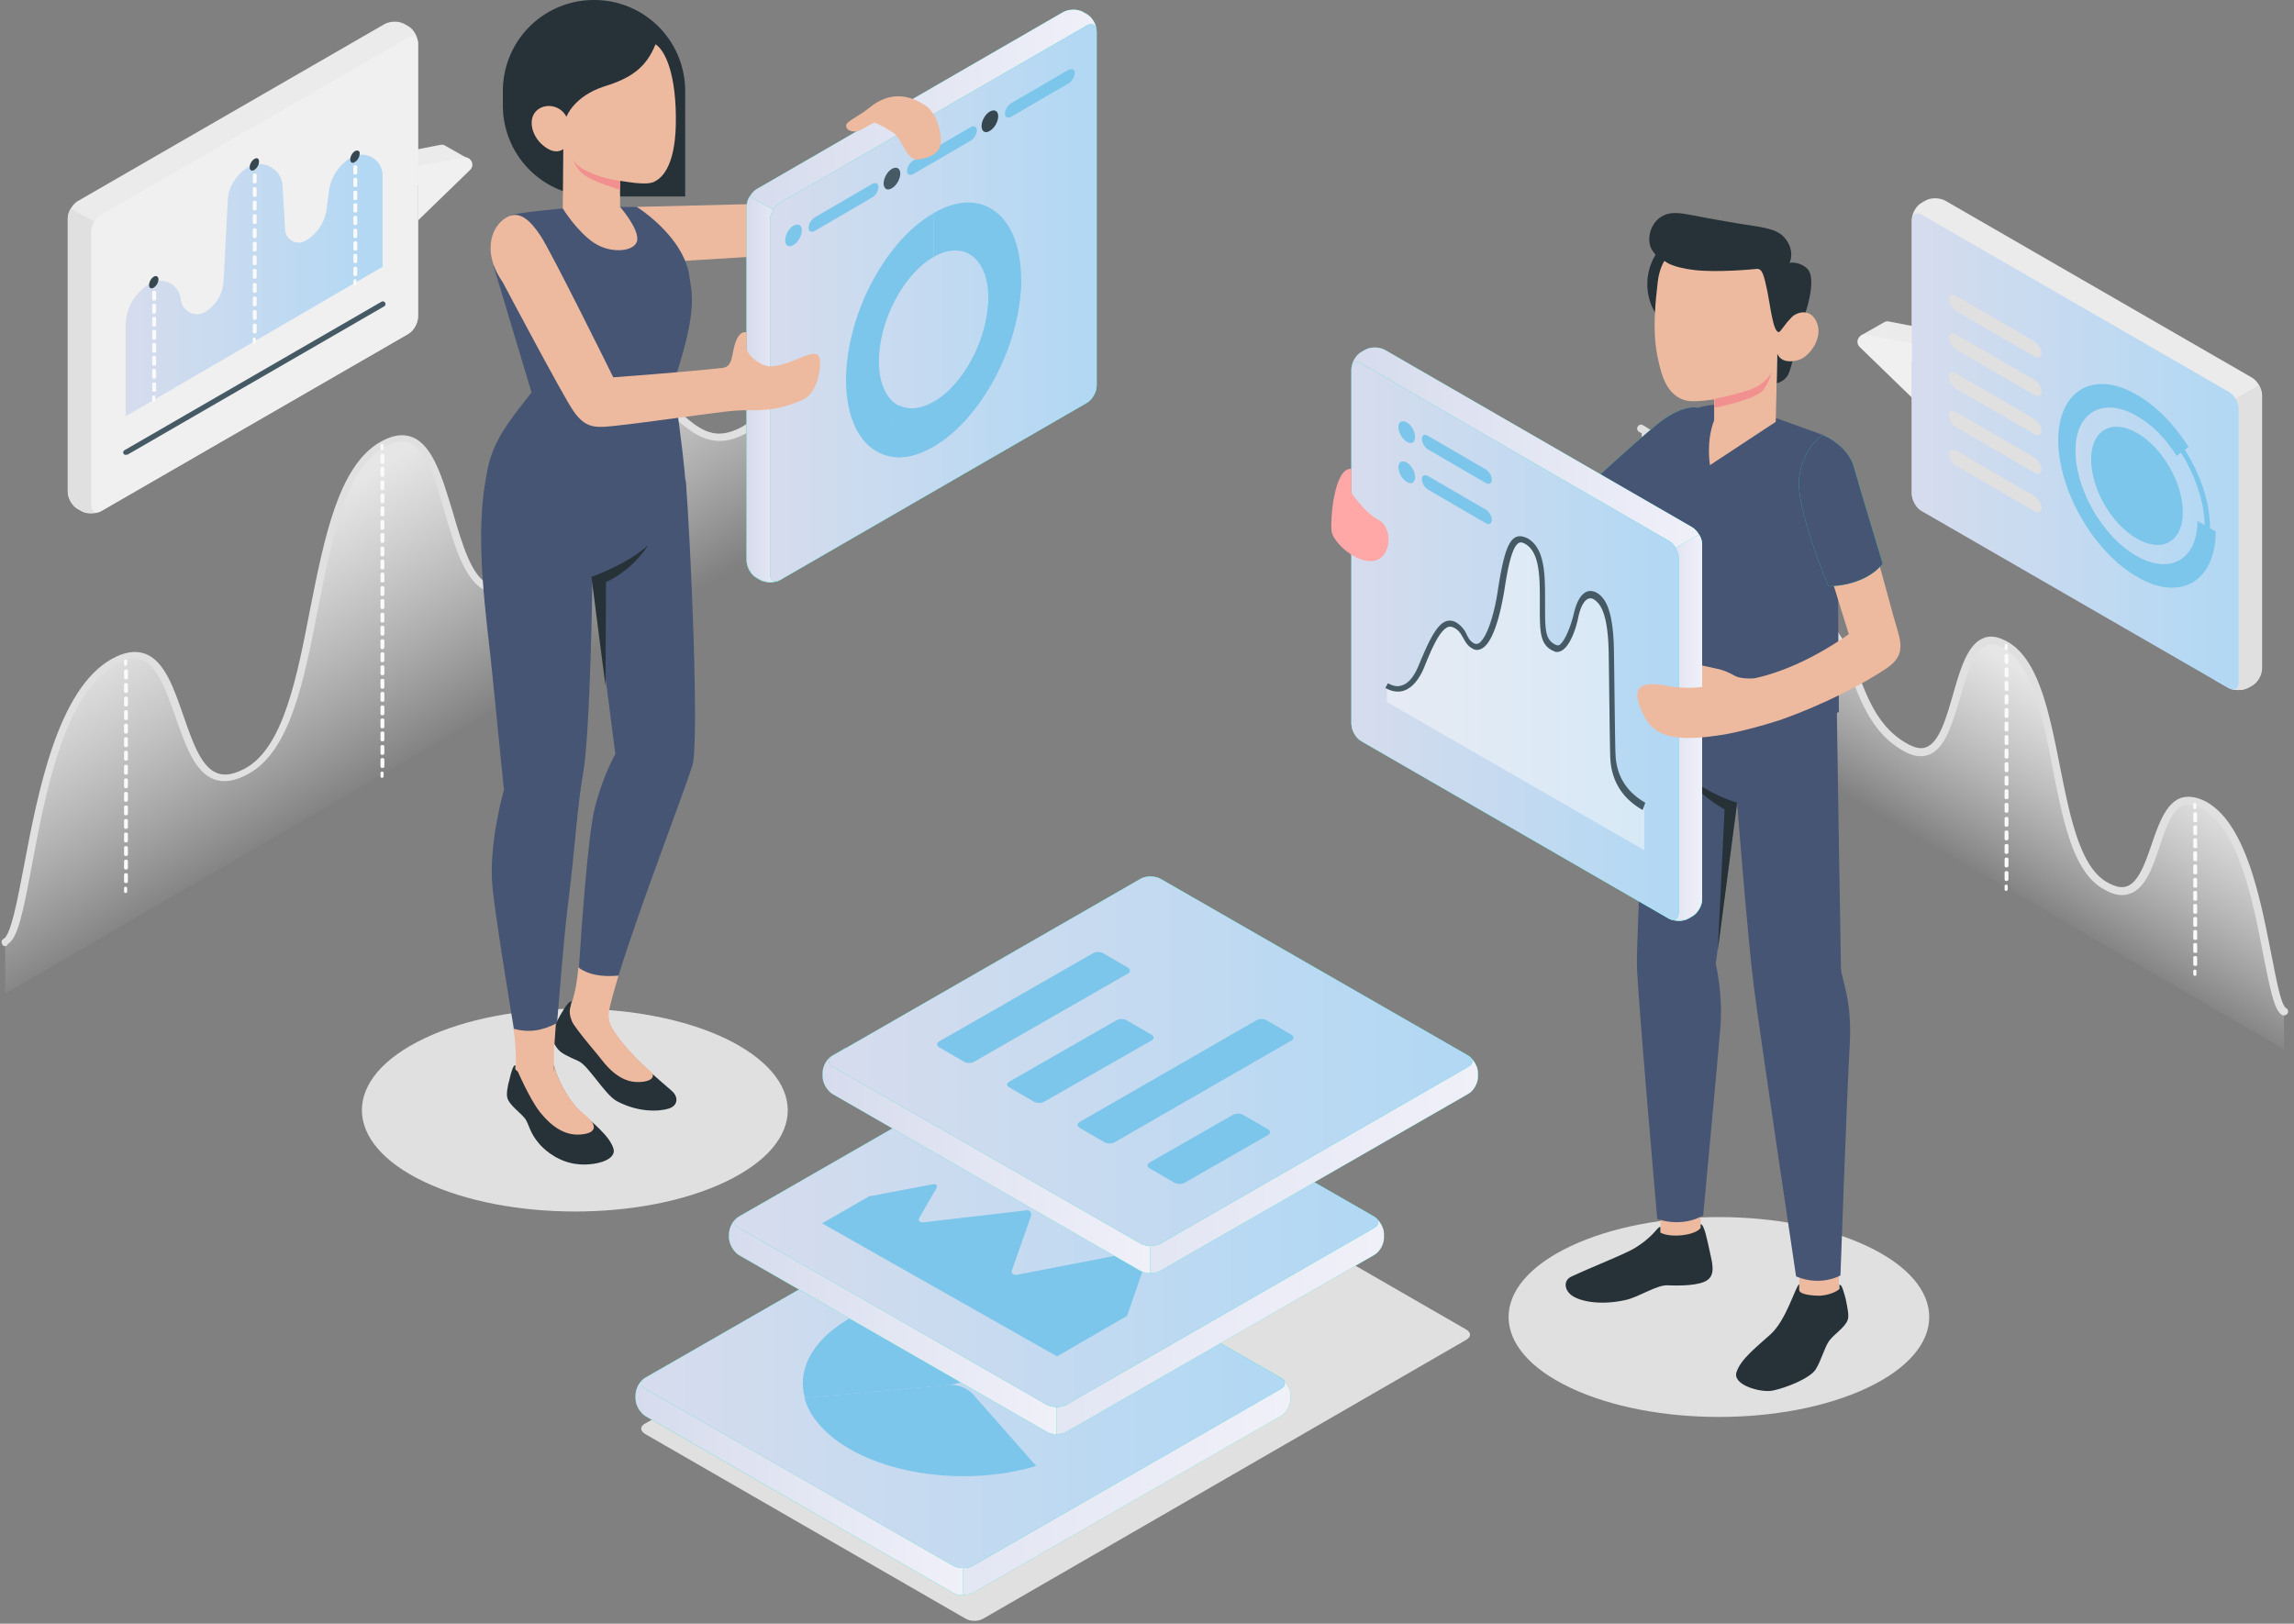 <svg width="356" height="252" fill="none" xmlns="http://www.w3.org/2000/svg"><rect width="100%" height="100%" fill="#808080" stroke="none"/><path d="M100.114 222.555l49.689 28.638c.807.484 2.019.484 2.827 0l74.897-43.24c.808-.484.808-1.129 0-1.614l-49.689-28.638c-.808-.484-2.02-.484-2.828 0l-74.896 43.24c-.808.404-.808 1.13 0 1.614zm-34.258-39.126c12.928 6.131 33.854 6.131 46.7 0 12.927-6.132 12.927-16.054 0-22.266-12.927-6.131-33.853-6.131-46.7 0-12.927 6.131-12.927 16.134 0 22.266zm177.83 31.946c12.766 6.05 33.369 6.05 46.134 0 12.766-6.051 12.766-15.893 0-21.943-12.765-6.051-33.368-6.051-46.134 0-12.765 6.05-12.765 15.892 0 21.943z" fill="#E0E0E0"/><path d="M.809 146.192c3.72-2.264 4.206-36.384 16.662-43.338 12.457-6.953 8.089 24.256 20.869 16.899 12.133-7.034 8.412-43.5 20.868-50.615 12.457-7.115 8.17 28.46 20.869 21.67 11-5.903 10.11-20.133 17.31-26.36 7.198-6.306 8.897 7.52 17.956 2.507s1.375-32.26 20.707-43.418v52.07L.809 154.196v-8.004z" fill="url(#paint0_linear)"/><path d="M.808 146.839c-.242 0-.404-.081-.485-.324-.162-.323-.08-.646.243-.808 1.132-.647 2.103-5.822 3.154-11.32 2.184-11.562 5.258-27.409 13.59-32.099 2.021-1.132 3.72-1.374 5.257-.808 2.992 1.132 4.448 5.417 5.904 9.621 1.375 3.962 2.75 8.005 5.258 8.894 1.213.485 2.67.162 4.449-.808 5.824-3.315 7.927-14.15 9.949-24.66 2.184-10.916 4.367-22.235 10.92-25.955 1.86-1.05 3.477-1.293 4.933-.727 3.236 1.293 4.692 6.387 6.31 11.724 1.455 4.931 2.91 10.025 5.66 11.156 1.133.485 2.427.324 3.964-.566 6.147-3.315 8.412-9.217 10.677-15.038 1.698-4.367 3.316-8.49 6.47-11.32 3.964-3.477 6.552-1.294 9.06.728 2.507 2.102 4.853 4.042 9.059 1.698 3.478-1.86 4.368-7.6 5.42-14.15 1.617-10.026 3.559-22.477 15.287-29.269.324-.162.647-.08.809.243.162.323.081.647-.243.808-11.162 6.469-13.103 18.597-14.721 28.38-1.132 6.872-2.022 12.856-5.986 15.039-4.934 2.668-7.926.161-10.434-1.86-2.507-2.021-4.287-3.557-7.441-.728-2.993 2.588-4.53 6.55-6.148 10.835-2.346 5.983-4.691 12.128-11.243 15.605-1.86.97-3.559 1.212-5.015.566-3.316-1.375-4.853-6.792-6.39-11.967-1.375-4.851-2.83-9.864-5.581-10.996-1.051-.404-2.346-.242-3.883.647-6.066 3.477-8.169 14.473-10.272 25.145-2.184 11.239-4.287 21.831-10.596 25.469-2.103 1.213-3.883 1.537-5.5.971-3.074-1.132-4.53-5.498-5.986-9.622-1.375-3.881-2.75-7.924-5.177-8.894-1.132-.485-2.588-.242-4.206.728-7.846 4.366-10.838 19.89-12.941 31.209-1.375 7.358-2.184 11.239-3.721 12.128-.162.324-.243.324-.405.324z" fill="#E0E0E0"/><path d="M59.29 69.866c-.162 0-.242-.08-.242-.242v-.486c0-.161.08-.242.242-.242.162 0 .243.08.243.242v.486c0 .161-.081.242-.243.242z" fill="#FAFAFA"/><path fill-rule="evenodd" clip-rule="evenodd" d="M59.047 71.726c0 .161.1.242.3.242.2 0 .3-.162.3-.242v-1.051c0-.162-.1-.243-.3-.243-.2 0-.3.08-.3.243v1.05zm.3 2.264c-.2 0-.3-.081-.3-.243v-1.051c0-.162.1-.243.3-.243.2 0 .3.081.3.243v1.051c0 .162-.1.243-.3.243zm-.3 1.86c0 .16.1.242.3.242.2 0 .3-.162.3-.243V74.8c0-.163-.1-.244-.3-.244-.2 0-.3.081-.3.243v1.051zm.3 2.263c-.2 0-.3-.08-.3-.242V76.82c0-.162.1-.243.3-.243.2 0 .3.08.3.243v1.05c0 .162-.1.243-.3.243zm-.3 1.779c0 .162.1.243.3.243.2 0 .3-.081.3-.243V78.84c0-.162-.1-.243-.3-.243-.2 0-.3.081-.3.243v1.05zm.3 2.345c-.2 0-.3-.081-.3-.243v-1.051c0-.162.1-.243.3-.243.2 0 .3.081.3.243v1.051c0 .08-.1.243-.3.243zm-.3 1.778c0 .162.1.243.3.243.2 0 .3-.08.3-.243v-1.05c0-.162-.1-.243-.3-.243-.2 0-.3.08-.3.242v1.051zm.3 2.345c-.2 0-.3-.08-.3-.242v-1.051c0-.162.1-.243.3-.243.2 0 .3.08.3.243v1.05c0 .081-.1.243-.3.243zm-.3 1.779c0 .162.1.243.3.243.2 0 .3-.081.3-.243v-1.051c0-.162-.1-.243-.3-.243-.2 0-.3.081-.3.243v1.051zm.3 2.264c-.2 0-.3-.081-.3-.243v-1.05c0-.162.1-.243.3-.243.2 0 .3.08.3.242v1.051c0 .162-.1.243-.3.243zm-.3 1.86c0 .161.1.242.3.242.2 0 .3-.162.3-.242V91.21c0-.161-.1-.242-.3-.242-.2 0-.3.08-.3.242v1.052zm.3 2.263c-.2 0-.3-.08-.3-.242v-1.051c0-.162.1-.243.3-.243.2 0 .3.081.3.243v1.05c0 .163-.1.243-.3.243zm-.3 1.86c0 .162.1.243.3.243.2 0 .3-.162.3-.243v-1.051c0-.162-.1-.243-.3-.243-.2 0-.3.081-.3.243v1.051zm.3 2.264c-.2 0-.3-.08-.3-.243v-1.05c0-.162.1-.243.3-.243.2 0 .3.08.3.242v1.051c0 .162-.1.243-.3.243zm-.3 1.86c0 .161.1.242.3.242.2 0 .3-.162.3-.242v-1.052c0-.161-.1-.242-.3-.242-.2 0-.3.08-.3.243v1.051zm.3 2.264c-.2 0-.3-.081-.3-.243v-1.051c0-.162.1-.243.3-.243.2 0 .3.081.3.243v1.051c0 .081-.1.243-.3.243zm-.3 1.778c0 .162.1.243.3.243.2 0 .3-.081.3-.243v-1.051c0-.162-.1-.242-.3-.242-.2 0-.3.08-.3.242v1.051zm.3 2.345c-.2 0-.3-.081-.3-.243v-1.051c0-.161.1-.242.3-.242.2 0 .3.081.3.242v1.051c0 .081-.1.243-.3.243zm-.3 1.779c0 .162.1.242.3.242.2 0 .3-.08.3-.242v-1.051c0-.162-.1-.243-.3-.243-.2 0-.3.081-.3.243v1.051zm.3 2.345c-.2 0-.3-.081-.3-.243v-1.051c0-.162.1-.243.3-.243.2 0 .3.081.3.243v1.051c0 .081-.1.243-.3.243zm-.3 1.778c0 .162.1.243.3.243.2 0 .3-.081.3-.243v-1.051c0-.161-.1-.242-.3-.242-.2 0-.3.081-.3.242v1.051zm.3 2.264c-.2 0-.3-.081-.3-.242v-1.051c0-.162.1-.243.3-.243.2 0 .3.081.3.243v1.051c0 .161-.1.242-.3.242zm-.3 1.86c0 .162.1.242.3.242.2 0 .3-.161.3-.242v-1.051c0-.162-.1-.243-.3-.243-.2 0-.3.081-.3.243v1.051zm0 2.021c0 .162.1.243.3.243.2 0 .3-.081.3-.243v-1.051c0-.162-.1-.242-.3-.242-.2 0-.3.08-.3.242v1.051z" fill="#FAFAFA"/><path d="M59.29 120.723c-.162 0-.242-.081-.242-.243v-.485c0-.161.08-.242.242-.242.162 0 .243.081.243.242v.485c0 .162-.081.243-.243.243zm40.605-56.84c-.162 0-.243-.081-.243-.243v-.485c0-.162.08-.242.243-.242.161 0 .242.08.242.242v.485c.081.081-.081.243-.242.243z" fill="#FAFAFA"/><path fill-rule="evenodd" clip-rule="evenodd" d="M99.652 65.743c0 .161.1.242.3.242.2 0 .4-.162.3-.242V64.69c0-.161-.1-.242-.3-.242-.2 0-.3.08-.3.242v1.052zm.3 2.344c-.2 0-.3-.08-.3-.242v-1.051c0-.162.1-.243.3-.243.2 0 .3.08.3.243v1.05c.1.082-.1.243-.3.243zm-.3 1.86c0 .162.1.242.3.242.2 0 .4-.161.3-.242v-1.051c0-.162-.1-.243-.3-.243-.2 0-.3.081-.3.243v1.05zm.3 2.264c-.2 0-.3-.081-.3-.243v-1.05c0-.163.1-.243.3-.243.2 0 .3.08.3.242v1.051c.1.162-.1.243-.3.243zm-.3 1.86c0 .161.1.242.3.242.2 0 .4-.08.3-.243v-1.05c0-.162-.1-.243-.3-.243-.2 0-.3.08-.3.242v1.051zm.3 2.344c-.2 0-.3-.08-.3-.242V75.12c0-.161.1-.242.3-.242.2 0 .3.08.3.242v1.052c.1.161-.1.242-.3.242zm-.3 1.86c0 .161.1.242.3.242.2 0 .4-.08.3-.242v-1.051c0-.162-.1-.243-.3-.243-.2 0-.3.081-.3.243v1.05zm.3 2.345c-.2 0-.3-.081-.3-.243v-1.051c0-.162.1-.243.3-.243.2 0 .3.081.3.243v1.051c.1.162-.1.243-.3.243zm-.3 1.86c0 .16.1.242.3.242.2 0 .4-.081.3-.243v-1.05c0-.163-.1-.243-.3-.243-.2 0-.3.08-.3.242v1.051zm.3 2.344c-.2 0-.3-.08-.3-.243v-1.05c0-.162.1-.243.3-.243.2 0 .3.08.3.242v1.051c.1.162-.1.243-.3.243zm-.3 1.86c0 .161.1.242.3.242.2 0 .4-.08.3-.242v-1.052c0-.161-.1-.242-.3-.242-.2 0-.3.08-.3.242v1.052zm.3 2.344c-.2 0-.3-.08-.3-.242v-1.051c0-.162.1-.243.3-.243.2 0 .3.081.3.243v1.05c.1.082-.1.243-.3.243zm-.3 1.86c0 .162.1.243.3.243.2 0 .4-.162.3-.243v-1.051c0-.162-.1-.243-.3-.243-.2 0-.3.081-.3.243v1.051zm.3 2.345c-.2 0-.3-.081-.3-.243v-1.05c0-.163.1-.243.3-.243.2 0 .3.08.3.242v1.051c.1.081-.1.243-.3.243zm0 2.102c-.2 0-.3-.08-.3-.243v-1.05c0-.162.1-.243.3-.243.2 0 .3.08.3.242v1.051c.1.081-.1.243-.3.243z" fill="#FAFAFA"/><path d="M99.895 96.871c-.162 0-.243-.08-.243-.242v-.486c0-.161.08-.242.243-.242.161 0 .242.08.242.243v.485c.081.08-.081.242-.242.242zm-80.402 6.468c-.162 0-.242-.08-.242-.242v-.485c0-.162.08-.243.242-.243.162 0 .243.081.243.243v.485c0 .081-.08.242-.243.242z" fill="#FAFAFA"/><path fill-rule="evenodd" clip-rule="evenodd" d="M19.251 105.199c0 .162.1.243.3.243.2 0 .3-.081.3-.243v-1.051c0-.162-.1-.243-.3-.243-.2 0-.3.081-.3.243v1.051zm.3 2.345c-.2 0-.3-.081-.3-.243v-1.051c0-.161.1-.242.3-.242.2 0 .3.081.3.242v1.051c0 .162-.1.243-.3.243zm-.3 1.86c0 .161.1.242.3.242.2 0 .3-.081.3-.242v-1.052c0-.161-.1-.242-.3-.242-.2 0-.3.081-.3.242v1.052zm.3 2.344c-.2 0-.3-.081-.3-.242v-1.051c0-.162.1-.243.3-.243.2 0 .3.081.3.243v1.051c0 .161-.1.242-.3.242zm-.3 1.86c0 .162.1.242.3.242.2 0 .3-.08.3-.242v-1.051c0-.162-.1-.243-.3-.243-.2 0-.3.081-.3.243v1.051zm.3 2.345c-.2 0-.3-.081-.3-.243v-1.051c0-.162.1-.243.3-.243.2 0 .3.081.3.243v1.051c0 .162-.1.243-.3.243zm-.3 1.859c0 .162.1.243.3.243.2 0 .3-.081.3-.243v-1.051c0-.162-.1-.242-.3-.242-.2 0-.3.08-.3.242v1.051zm.3 2.426c-.2 0-.3-.081-.3-.243v-1.051c0-.161.1-.242.3-.242.2 0 .3.081.3.242v1.051c0 .081-.1.243-.3.243zm-.3 1.86c0 .161.1.242.3.242.2 0 .3-.162.3-.242v-1.052c0-.161-.1-.242-.3-.242-.2 0-.3.081-.3.242v1.052zm.3 2.344c-.2 0-.3-.081-.3-.242v-1.051c0-.162.1-.243.3-.243.2 0 .3.081.3.243v1.051c0 .081-.1.242-.3.242zm-.3 1.86c0 .162.1.243.3.243.2 0 .3-.162.3-.243v-1.051c0-.162-.1-.243-.3-.243-.2 0-.3.081-.3.243v1.051zm.3 2.345c-.2 0-.3-.081-.3-.243v-1.051c0-.162.1-.243.3-.243.2 0 .3.081.3.243v1.051c0 .081-.1.243-.3.243zm-.3 1.859c0 .162.1.243.3.243.2 0 .3-.162.3-.243v-1.051c0-.161-.1-.242-.3-.242-.2 0-.3.081-.3.242v1.051zm.3 2.345c-.2 0-.3-.081-.3-.242v-1.052c0-.161.1-.242.3-.242.2 0 .3.081.3.242v1.052c0 .161-.1.242-.3.242zm-.3 1.86c0 .161.1.242.3.242.2 0 .3-.081.3-.242v-1.051c0-.162-.1-.243-.3-.243-.2 0-.3.081-.3.243v1.051zm0 2.102c0 .162.1.242.3.242.2 0 .3-.08.3-.242v-1.051c0-.162-.1-.243-.3-.243-.2 0-.3.081-.3.243v1.051z" fill="#FAFAFA"/><path d="M19.493 138.592c-.162 0-.242-.081-.242-.243v-.485c0-.162.08-.243.242-.243.162 0 .243.081.243.243v.485c0 .162-.08.243-.243.243z" fill="#FAFAFA"/><path d="M354.443 156.946c-2.751-1.698-3.074-26.844-12.295-31.938-9.221-5.093-5.986 17.869-15.368 12.452-8.979-5.175-6.229-32.018-15.369-37.274-9.14-5.255-6.066 21.022-15.368 16.009-8.089-4.366-7.442-14.796-12.78-19.405-5.339-4.608-6.552 5.498-13.265 1.86-6.714-3.638-.971-23.771-15.207-32.018v38.325l99.652 57.891v-5.902z" fill="url(#paint1_linear)"/><path d="M354.443 157.592c-.081 0-.243 0-.324-.08-1.132-.728-1.698-3.396-2.831-9.056-1.617-8.328-3.801-19.728-9.463-22.882-1.214-.647-2.184-.808-2.993-.566-1.779.647-2.75 3.639-3.721 6.469-1.051 3.153-2.184 6.387-4.529 7.196-1.214.485-2.589.242-4.206-.728-4.692-2.668-6.229-10.592-7.846-18.839-1.537-7.843-3.155-15.928-7.523-18.435-1.051-.647-1.941-.808-2.75-.485-1.941.809-2.993 4.447-4.044 8.005-1.213 4.042-2.265 7.843-4.772 8.894-1.133.485-2.427.323-3.802-.405-4.853-2.587-6.714-7.357-8.331-11.643-1.214-3.072-2.346-6.064-4.53-7.923-2.265-1.94-3.478-.97-5.258.566-1.86 1.536-4.125 3.396-7.846 1.374-2.992-1.617-3.72-6.064-4.529-11.158-1.133-7.195-2.588-16.09-10.758-20.86-.324-.162-.404-.566-.243-.808.162-.324.567-.405.809-.243 8.655 5.013 10.192 14.23 11.324 21.669.728 4.851 1.456 8.975 3.883 10.35 2.993 1.616 4.691.242 6.471-1.294 1.779-1.456 3.801-3.154 6.875-.566 2.346 2.102 3.559 5.093 4.853 8.408 1.618 4.205 3.316 8.571 7.846 10.996 1.132.566 2.022.728 2.75.405 2.022-.809 3.074-4.528 4.125-8.167 1.133-3.961 2.265-7.762 4.692-8.732 1.132-.485 2.345-.242 3.801.566 4.854 2.749 6.471 11.158 8.089 19.243 1.537 7.682 3.074 15.605 7.28 18.031 1.294.727 2.265.97 3.154.647 1.78-.647 2.831-3.639 3.802-6.469 1.051-3.072 2.184-6.306 4.449-7.196 1.132-.404 2.507-.242 4.044.566 6.228 3.477 8.412 15.201 10.111 23.771.728 3.639 1.456 7.762 2.265 8.247.323.162.404.566.242.809a.699.699 0 01-.566.323z" fill="#E0E0E0"/><path d="M311.33 100.914c-.162 0-.242-.081-.242-.243v-.485c0-.162.08-.242.242-.242.162 0 .243.08.243.242v.485c0 .162-.081.243-.243.243z" fill="#FAFAFA"/><path fill-rule="evenodd" clip-rule="evenodd" d="M311.088 102.774c0 .161.1.242.3.242.2 0 .3-.081.3-.242v-1.052c0-.161-.1-.242-.3-.242-.2 0-.3.081-.3.242v1.052zm.3 2.344c-.2 0-.3-.081-.3-.242v-1.051c0-.162.1-.243.3-.243.2 0 .3.081.3.243v1.051c0 .161-.1.242-.3.242zm-.3 1.86c0 .162.1.242.3.242.2 0 .3-.08.3-.242v-1.051c0-.162-.1-.243-.3-.243-.2 0-.3.081-.3.243v1.051zm.3 2.345c-.2 0-.3-.081-.3-.243v-1.051c0-.162.1-.243.3-.243.2 0 .3.081.3.243v1.051c0 .162-.1.243-.3.243zm-.3 1.859c0 .162.1.243.3.243.2 0 .3-.081.3-.243v-1.051c0-.161-.1-.242-.3-.242-.2 0-.3.081-.3.242v1.051zm.3 2.345c-.2 0-.3-.081-.3-.242v-1.052c0-.161.1-.242.3-.242.2 0 .3.081.3.242v1.052c0 .161-.1.242-.3.242zm-.3 1.86c0 .161.1.242.3.242.2 0 .3-.081.3-.242v-1.051c0-.162-.1-.243-.3-.243-.2 0-.3.081-.3.243v1.051zm.3 2.344c-.2 0-.3-.08-.3-.242v-1.051c0-.162.1-.243.3-.243.2 0 .3.081.3.243v1.051c0 .162-.1.242-.3.242zm-.3 1.86c0 .162.1.243.3.243.2 0 .3-.081.3-.243v-1.051c0-.162-.1-.243-.3-.243-.2 0-.3.081-.3.243v1.051zm.3 2.345c-.2 0-.3-.081-.3-.243v-1.051c0-.162.1-.242.3-.242.2 0 .3.08.3.242v1.051c0 .162-.1.243-.3.243zm-.3 1.859c0 .162.1.243.3.243.2 0 .3-.081.3-.243v-1.051c0-.161-.1-.242-.3-.242-.2 0-.3.081-.3.242v1.051zm.3 2.345c-.2 0-.3-.081-.3-.242v-1.051c0-.162.1-.243.3-.243.2 0 .3.081.3.243v1.051c0 .161-.1.242-.3.242zm-.3 1.941c0 .161.1.242.3.242.2 0 .3-.161.3-.242v-1.051c0-.162-.1-.243-.3-.243-.2 0-.3.081-.3.243v1.051zm.3 2.344c-.2 0-.3-.08-.3-.242v-1.051c0-.162.1-.243.3-.243.2 0 .3.081.3.243v1.051c0 .081-.1.242-.3.242zm-.3 1.86c0 .162.1.243.3.243.2 0 .3-.162.3-.243v-1.051c0-.162-.1-.243-.3-.243-.2 0-.3.081-.3.243v1.051zm.3 2.345c-.2 0-.3-.081-.3-.243v-1.051c0-.161.1-.242.3-.242.2 0 .3.081.3.242v1.051c0 .081-.1.243-.3.243zm0 2.102c-.2 0-.3-.081-.3-.242v-1.052c0-.161.1-.242.3-.242.2 0 .3.081.3.242v1.052c0 .08-.1.242-.3.242z" fill="#FAFAFA"/><path d="M311.33 138.268c-.162 0-.242-.081-.242-.242v-.485c0-.162.08-.243.242-.243.162 0 .243.081.243.243v.485c0 .161-.081.242-.243.242zm-29.928-41.801c-.161 0-.242-.08-.242-.243v-.485c0-.162.081-.242.242-.242.162 0 .243.08.243.242v.485c0 .162-.081.243-.243.243z" fill="#FAFAFA"/><path fill-rule="evenodd" clip-rule="evenodd" d="M281.16 98.327c0 .161.1.242.3.242.2 0 .3-.162.3-.242v-1.052c0-.161-.1-.242-.3-.242-.2 0-.3.08-.3.242v1.052zm.3 2.263c-.2 0-.3-.08-.3-.242v-1.051c0-.162.1-.243.3-.243.2 0 .3.081.3.243v1.051c0 .162-.1.242-.3.242zm-.3 1.86c0 .162.1.243.3.243.2 0 .3-.162.3-.243v-1.051c0-.162-.1-.243-.3-.243-.2 0-.3.081-.3.243v1.051zm.3 2.264c-.2 0-.3-.081-.3-.243v-1.051c0-.161.1-.242.3-.242.2 0 .3.081.3.242v1.051c0 .162-.1.243-.3.243zm-.3 1.86c0 .161.1.242.3.242.2 0 .3-.162.3-.242v-1.051c0-.162-.1-.243-.3-.243-.2 0-.3.081-.3.243v1.051zm.3 2.264c-.2 0-.3-.081-.3-.243v-1.051c0-.162.1-.243.3-.243.2 0 .3.081.3.243v1.051c0 .162-.1.243-.3.243zm-.3 1.778c0 .162.1.243.3.243.2 0 .3-.081.3-.243v-1.051c0-.161-.1-.242-.3-.242-.2 0-.3.081-.3.242v1.051zm.3 2.345c-.2 0-.3-.081-.3-.242v-1.052c0-.161.1-.242.3-.242.2 0 .3.081.3.242v1.052c0 .08-.1.242-.3.242zm-.3 1.779c0 .162.1.242.3.242.2 0 .3-.08.3-.242v-1.051c0-.162-.1-.243-.3-.243-.2 0-.3.081-.3.243v1.051zm.3 2.345c-.2 0-.3-.081-.3-.243v-1.051c0-.162.1-.243.3-.243.2 0 .3.081.3.243v1.051c0 .081-.1.243-.3.243zm0 2.021c-.2 0-.3-.081-.3-.243v-1.051c0-.161.1-.242.3-.242.2 0 .3.081.3.242v1.051c0 .162-.1.243-.3.243z" fill="#FAFAFA"/><path d="M281.402 120.642c-.161 0-.242-.081-.242-.242v-.485c0-.162.081-.243.242-.243.162 0 .243.081.243.243v.485c0 .161-.081.242-.243.242zm59.209 4.932c-.161 0-.242-.081-.242-.242v-.485c0-.162.081-.243.242-.243.162 0 .243.081.243.243v.485c.081.161-.081.242-.243.242z" fill="#FAFAFA"/><path fill-rule="evenodd" clip-rule="evenodd" d="M340.369 127.353c0 .162.1.243.3.243.2 0 .4-.081.3-.243v-1.051c0-.162-.1-.243-.3-.243-.2 0-.3.081-.3.243v1.051zm.3 2.264c-.2 0-.3-.081-.3-.243v-1.051c0-.161.1-.242.3-.242.2 0 .3.081.3.242v1.051c.1.162-.1.243-.3.243zm-.3 1.779c0 .161.1.242.3.242.2 0 .4-.081.3-.242v-1.051c0-.162-.1-.243-.3-.243-.2 0-.3.081-.3.243v1.051zm.3 2.264c-.2 0-.3-.081-.3-.243v-1.051c0-.162.1-.243.3-.243.2 0 .3.081.3.243v1.051c.1.162-.1.243-.3.243zm-.3 1.778c0 .162.1.243.3.243.2 0 .4-.081.3-.243v-1.051c0-.161-.1-.242-.3-.242-.2 0-.3.081-.3.242v1.051zm.3 2.345c-.2 0-.3-.081-.3-.242v-1.051c0-.162.1-.243.3-.243.2 0 .3.081.3.243v1.051c.1.08-.1.242-.3.242zm-.3 1.779c0 .162.1.243.3.243.2 0 .4-.162.3-.243v-1.051c0-.162-.1-.243-.3-.243-.2 0-.3.081-.3.243v1.051zm.3 2.264c-.2 0-.3-.081-.3-.243v-1.051c0-.162.1-.242.3-.242.2 0 .3.08.3.242v1.051c.1.081-.1.243-.3.243zm-.3 1.779c0 .161.1.242.3.242.2 0 .4-.161.3-.242v-1.051c0-.162-.1-.243-.3-.243-.2 0-.3.081-.3.243v1.051zm.3 2.264c-.2 0-.3-.081-.3-.243v-1.051c0-.162.1-.243.3-.243.2 0 .3.081.3.243v1.051c.1.162-.1.243-.3.243zm-.3 1.778c0 .162.1.243.3.243.2 0 .4-.081.3-.243v-1.051c0-.161-.1-.242-.3-.242-.2 0-.3.081-.3.242v1.051zm0 2.022c0 .161.1.242.3.242.2 0 .4-.081.3-.242v-1.051c0-.162-.1-.243-.3-.243-.2 0-.3.081-.3.243v1.051z" fill="#FAFAFA"/><path d="M340.611 151.447c-.161 0-.242-.08-.242-.242v-.485c0-.162.081-.243.242-.243.162 0 .243.081.243.243v.485c.081.162-.081.242-.243.242z" fill="#FAFAFA"/><path d="M300.249 59.598V51.27l-7.118-1.375c-.324-.08-.567 0-.809.162l-3.559 2.021 4.61.97 6.876 6.55z" fill="#EBEBEB"/><path d="M348.943 106.735l.566-.323c.89-.485 1.537-1.698 1.537-2.668V61.295c0-.97-.728-2.183-1.537-2.668l-47.642-27.49c-.89-.485-2.265-.485-3.074 0l-.566.323c-.889.486-1.537 1.698-1.537 2.669v42.448c0 .97.728 2.183 1.537 2.668l47.642 27.49c.809.485 2.184.485 3.074 0z" fill="#EBEBEB"/><path d="M350.964 88.867v-27.49c0-.486-.161-1.052-.485-1.537l-6.794 3.881v41.802l2.103 1.212c.889.485 2.264.485 3.073 0l.566-.323c.89-.485 1.537-1.698 1.537-2.668V88.867z" fill="#E0E0E0"/><path d="M298.227 33.32l47.642 27.49c.89.485 1.537 1.698 1.537 2.669v42.448c0 .97-.728 1.374-1.537.889l-47.642-27.49c-.889-.485-1.537-1.698-1.537-2.668V34.209c0-.97.648-1.374 1.537-.889z" fill="url(#paint2_linear)"/><path d="M296.69 61.7l-8.088-7.843c-.809-.809-.081-2.102.97-1.94l7.118 1.374V61.7z" fill="#F0F0F0"/><path d="M321.118 68.896c.162.162.162.485.162.485 0 6.63 4.772 14.634 10.434 18.03 5.905 3.558 10.596.89 10.434-5.983-.162-6.226-4.206-13.826-9.464-17.464l.324-.162v-.566c5.581 3.962 9.949 11.966 9.949 18.596 0 7.116-5.015 10.026-11.243 6.469-6.228-3.558-11.324-12.29-11.243-19.486.081-.162.485-.08.647.08z" fill="#7BC6EA"/><path d="M319.418 68.33c0-7.762 5.5-10.996 12.214-7.034 2.993 1.697 5.824 4.608 8.007 8.085l-1.86 1.374c-1.699-2.749-3.882-4.932-6.228-6.225-5.177-2.992-9.464-.566-9.464 5.417s4.206 13.34 9.464 16.332c5.177 2.992 9.464.566 9.464-5.417l2.831 1.617c0 7.762-5.501 10.996-12.214 7.034-6.714-3.88-12.214-13.34-12.214-21.183z" fill="#7BC6EA"/><path d="M331.633 67.198c3.963 2.264 7.118 7.762 7.118 12.29 0 4.527-3.155 6.387-7.118 4.123-3.964-2.264-7.118-7.762-7.118-12.29 0-4.527 3.154-6.387 7.118-4.123z" fill="#7BC6EA"/><path d="M303.566 45.933l12.133 7.035c.647.404 1.132 1.212 1.132 1.86 0 .646-.485.889-1.132.484l-12.133-7.034c-.647-.404-1.132-1.213-1.132-1.86-.081-.646.485-.889 1.132-.485zm0 5.983l12.133 7.035c.647.404 1.132 1.213 1.132 1.86 0 .646-.485.889-1.132.484l-12.133-7.034c-.647-.404-1.132-1.213-1.132-1.86-.081-.646.485-.808 1.132-.485zm0 6.064l12.133 7.035c.647.404 1.132 1.213 1.132 1.86 0 .646-.485.889-1.132.485l-12.133-7.035c-.647-.404-1.132-1.213-1.132-1.86-.081-.646.485-.889 1.132-.485zm0 5.984l12.133 7.034c.647.404 1.132 1.213 1.132 1.86 0 .646-.485.889-1.132.485l-12.133-7.035c-.647-.404-1.132-1.212-1.132-1.86-.081-.646.485-.808 1.132-.484zm0 5.983l12.133 7.034c.647.404 1.132 1.213 1.132 1.86s-.485.89-1.132.485l-12.133-7.034c-.647-.405-1.132-1.213-1.132-1.86-.081-.566.485-.808 1.132-.485z" fill="#E0E0E0"/><path d="M61.231 32.188V23.86l7.118-1.374c.324-.081.567 0 .81.162l3.558 2.02-4.61.971-6.876 6.55z" fill="#EBEBEB"/><path d="M12.619 79.326l-.566-.323c-.89-.486-1.537-1.698-1.537-2.669V33.886c0-.97.728-2.183 1.537-2.668l47.641-27.49c.89-.485 2.265-.485 3.074 0l.566.323c.89.485 1.537 1.698 1.537 2.668v42.448c0 .97-.728 2.183-1.537 2.669l-47.642 27.49c-.89.485-2.264.485-3.073 0z" fill="#EBEBEB"/><path d="M10.516 61.376v-27.49c0-.485.161-1.051.485-1.536l6.794 3.88v41.802l-2.103 1.213c-.89.485-2.264.485-3.073 0l-.566-.323c-.89-.486-1.537-1.698-1.537-2.668V61.376z" fill="#E0E0E0"/><path d="M63.334 5.83L15.692 33.32c-.89.485-1.537 1.698-1.537 2.668v42.448c0 .97.728 1.375 1.537.89l47.642-27.49c.89-.486 1.537-1.698 1.537-2.669V6.72c0-.97-.728-1.374-1.537-.89z" fill="#F0F0F0"/><path d="M64.871 34.21l8.089-7.843c.809-.809.08-2.102-.97-1.94L64.87 25.8v8.409z" fill="#F0F0F0"/><path d="M19.494 64.61V50.543c0-2.668 1.456-5.175 3.802-6.55 2.022-1.131 4.53.163 4.772 2.507.162 1.78 2.184 2.83 3.72 1.94 1.78-1.05 2.832-2.91 2.913-4.931l.647-12.37c.08-2.103 1.294-4.044 3.154-5.176 2.265-1.374 5.177.243 5.339 2.83l.404 6.873c.081 1.536 1.78 2.506 3.155 1.698 1.86-1.051 3.074-2.992 3.316-5.094l.324-2.506a7.147 7.147 0 013.478-5.337c2.184-1.213 4.853.324 4.853 2.83v14.15L19.494 64.61z" fill="url(#paint3_linear)"/><path d="M23.861 44.559c-.161 0-.242-.081-.242-.243v-.485c0-.162.08-.242.242-.242.162 0 .243.08.243.242v.485c0 .162-.08.243-.242.243z" fill="#FAFAFA"/><path fill-rule="evenodd" clip-rule="evenodd" d="M23.62 46.419c0 .161.1.242.3.242.2 0 .3-.162.3-.242v-1.052c0-.161-.1-.242-.3-.242-.2 0-.3.08-.3.242v1.052zm.3 2.263c-.2 0-.3-.08-.3-.242v-1.051c0-.162.1-.243.3-.243.2 0 .3.081.3.243v1.05c0 .082-.1.243-.3.243zm-.3 1.78c0 .16.1.242.3.242.2 0 .3-.162.3-.243V49.41c0-.162-.1-.242-.3-.242-.2 0-.3.08-.3.242v1.051zm.3 2.263c-.2 0-.3-.08-.3-.242V51.43c0-.161.1-.242.3-.242.2 0 .3.08.3.242v1.052c0 .161-.1.242-.3.242zm-.3 1.779c0 .162.1.242.3.242.2 0 .3-.08.3-.242v-1.051c0-.162-.1-.243-.3-.243-.2 0-.3.081-.3.243v1.05zm.3 2.264c-.2 0-.3-.081-.3-.243v-1.05c0-.163.1-.244.3-.244.2 0 .3.081.3.243v1.051c0 .162-.1.243-.3.243zm-.3 1.779c0 .161.1.242.3.242.2 0 .3-.08.3-.242v-1.052c0-.161-.1-.242-.3-.242-.2 0-.3.08-.3.242v1.052zm0 2.02c0 .163.1.243.3.243.2 0 .3-.08.3-.161v-1.051c0-.162-.1-.243-.3-.243-.2 0-.3.08-.3.243v.97z" fill="#FAFAFA"/><path d="M23.861 62.347c-.161 0-.242-.081-.242-.243v-.485c0-.162.08-.243.242-.243.162 0 .243.081.243.243v.485c0 .162-.08.243-.242.243z" fill="#FAFAFA"/><path d="M23.862 42.942c-.405.242-.728.808-.728 1.293 0 .486.323.647.728.405.404-.243.728-.809.728-1.294 0-.404-.324-.647-.728-.404z" fill="#37474F"/><path d="M39.473 26.286c-.162 0-.243-.081-.243-.243v-.485c0-.162.081-.242.243-.242.162 0 .242.08.242.242v.485c0 .162-.08.243-.242.243z" fill="#FAFAFA"/><path fill-rule="evenodd" clip-rule="evenodd" d="M39.23 28.226c0 .162.1.243.3.243.2 0 .3-.162.3-.243v-1.05c0-.162-.1-.243-.3-.243-.2 0-.3.08-.3.242v1.051zm.3 2.345c-.2 0-.3-.08-.3-.242v-1.052c0-.161.1-.242.3-.242.2 0 .3.08.3.242v1.052c0 .08-.1.242-.3.242zm-.3 1.86c0 .162.1.242.3.242.2 0 .3-.08.3-.242V31.38c0-.162-.1-.243-.3-.243-.2 0-.3.081-.3.243v1.05zm.3 2.345c-.2 0-.3-.081-.3-.243v-1.051c0-.162.1-.243.3-.243.2 0 .3.081.3.243v1.051c0 .162-.1.242-.3.242zm-.3 1.94c0 .162.1.243.3.243.2 0 .3-.162.3-.243v-1.051c0-.162-.1-.243-.3-.243-.2 0-.3.081-.3.243v1.051zm.3 2.345c-.2 0-.3-.081-.3-.243v-1.05c0-.163.1-.243.3-.243.2 0 .3.08.3.242v1.051c0 .081-.1.243-.3.243zm-.3 1.86c0 .161.1.242.3.242.2 0 .3-.08.3-.243v-1.05c0-.162-.1-.243-.3-.243-.2 0-.3.08-.3.242v1.051zm.3 2.344c-.2 0-.3-.08-.3-.242V41.97c0-.161.1-.242.3-.242.2 0 .3.08.3.242v1.052c0 .161-.1.242-.3.242zm-.3 1.94c0 .162.1.243.3.243.2 0 .3-.162.3-.242v-1.051c0-.162-.1-.243-.3-.243-.2 0-.3.08-.3.243v1.05zm.3 2.345c-.2 0-.3-.08-.3-.242v-1.051c0-.162.1-.243.3-.243.2 0 .3.081.3.243v1.05c0 .082-.1.243-.3.243zm-.3 1.86c0 .162.1.243.3.243.2 0 .3-.081.3-.243v-1.051c0-.162-.1-.243-.3-.243-.2 0-.3.081-.3.243v1.051zm0 2.102c0 .162.1.243.3.243.2 0 .3-.081.3-.243v-1.05c0-.163-.1-.243-.3-.243-.2 0-.3.08-.3.242v1.051z" fill="#FAFAFA"/><path d="M39.473 53.372c-.162 0-.243-.081-.243-.243v-.485c0-.161.081-.242.243-.242.162 0 .242.08.242.242v.485c0 .081-.08.243-.242.243z" fill="#FAFAFA"/><path d="M39.473 24.669c-.404.242-.728.808-.728 1.293 0 .486.324.647.728.405.404-.243.728-.809.728-1.294s-.324-.647-.728-.404z" fill="#37474F"/><path d="M55.084 25.154c-.162 0-.242-.08-.242-.243v-.485c0-.161.08-.242.242-.242.162 0 .243.08.243.242v.485c0 .081-.081.243-.243.243z" fill="#FAFAFA"/><path fill-rule="evenodd" clip-rule="evenodd" d="M54.842 26.852c0 .162.1.242.3.242.2 0 .3-.161.3-.242v-.97c0-.162-.1-.243-.3-.243-.2 0-.3.08-.3.243v.97zm.3 2.183c-.2 0-.3-.081-.3-.243v-.97c0-.162.1-.242.3-.242.2 0 .3.08.3.242v.97c0 .162-.1.243-.3.243zm-.3 1.779c0 .161.1.242.3.242.2 0 .3-.162.3-.242v-.97c0-.162-.1-.243-.3-.243-.2 0-.3.08-.3.242v.97zm.3 2.183c-.2 0-.3-.081-.3-.243v-.97c0-.162.1-.243.3-.243.2 0 .3.081.3.243v.97c0 .162-.1.243-.3.243zm-.3 1.698c0 .161.1.242.3.242.2 0 .3-.08.3-.242v-.97c0-.162-.1-.243-.3-.243-.2 0-.3.08-.3.242v.97zm.3 2.264c-.2 0-.3-.081-.3-.243v-.97c0-.162.1-.243.3-.243.2 0 .3.081.3.243v.97c0 .08-.1.243-.3.243zm-.3 1.697c0 .162.1.243.3.243.2 0 .3-.08.3-.242v-.97c0-.162-.1-.243-.3-.243-.2 0-.3.08-.3.242v.97zm.3 2.184c-.2 0-.3-.081-.3-.243v-.97c0-.162.1-.243.3-.243.2 0 .3.081.3.243v.97c0 .162-.1.242-.3.242zm0 2.02c-.2 0-.3-.08-.3-.242v-.97c0-.162.1-.242.3-.242.2 0 .3.08.3.242v.97c0 .081-.1.243-.3.243z" fill="#FAFAFA"/><path d="M55.084 44.316c-.162 0-.242-.08-.242-.242v-.485c0-.162.08-.243.242-.243.162 0 .243.08.243.243v.485c0 .161-.081.242-.243.242z" fill="#FAFAFA"/><path d="M55.084 23.456c-.404.243-.728.809-.728 1.294s.324.646.728.404c.405-.243.728-.809.728-1.294.081-.404-.323-.647-.728-.404z" fill="#37474F"/><path d="M19.494 70.594c-.162 0-.243-.081-.324-.162a.426.426 0 01.162-.566L59.21 46.823a.427.427 0 01.566.161.426.426 0 01-.162.566L19.737 70.594c-.081-.081-.162 0-.243 0z" fill="#455A64"/><path d="M147.918 186.4l-47.73 27.417c-.891.484-1.54 1.693-1.54 2.661v.645c0 .968.73 2.177 1.54 2.661l47.73 27.418c.892.484 2.269.484 3.08 0l47.73-27.418c.892-.484 1.54-1.693 1.54-2.661v-.645c0-.968-.729-2.177-1.54-2.661l-47.73-27.417c-.811-.484-2.188-.484-3.08 0z" fill="#27DEBF"/><path d="M147.918 186.4l-47.73 27.417c-.891.484-1.54 1.693-1.54 2.661v.645c0 .968.73 2.177 1.54 2.661l47.73 27.418c.892.484 2.269.484 3.08 0l47.73-27.418c.892-.484 1.54-1.693 1.54-2.661v-.645c0-.968-.729-2.177-1.54-2.661l-47.73-27.417c-.811-.484-2.188-.484-3.08 0z" fill="url(#paint4_linear)"/><path d="M102.295 212.607l-2.107 1.21c-.891.484-1.54 1.693-1.54 2.661v.645c0 .968.73 2.177 1.54 2.661l47.73 27.418c.406.242.973.403 1.54.403v-7.822l-47.163-27.176z" fill="#27DEBF"/><path d="M102.295 212.607l-2.107 1.21c-.891.484-1.54 1.693-1.54 2.661v.645c0 .968.73 2.177 1.54 2.661l47.73 27.418c.406.242.973.403 1.54.403v-7.822l-47.163-27.176z" fill="url(#paint5_linear)"/><path d="M147.918 186.4l-47.73 27.417c-.891.484-.891 1.29 0 1.774l47.73 27.417c.892.484 2.269.484 3.08 0l47.73-27.417c.892-.484.892-1.29 0-1.774l-47.73-27.417c-.811-.484-2.188-.484-3.08 0z" fill="#27DEBF"/><path d="M147.918 186.4l-47.73 27.417c-.891.484-.891 1.29 0 1.774l47.73 27.417c.892.484 2.269.484 3.08 0l47.73-27.417c.892-.484.892-1.29 0-1.774l-47.73-27.417c-.811-.484-2.188-.484-3.08 0z" fill="url(#paint6_linear)"/><path fill-rule="evenodd" clip-rule="evenodd" d="M147.27 214.946l-22.366 2.016c-2.188-7.822 7.132-15.16 20.746-16.37 8.184-.726 15.64.645 21.555 4.032l-15.721 9.032c-1.134.564-2.998 1.129-4.214 1.29z" fill="#7BC6EA"/><path fill-rule="evenodd" clip-rule="evenodd" d="M150.998 216.397l9.805 11.129c-12.236 3.628-27.228.806-33.549-6.29-1.215-1.371-1.945-2.661-2.431-4.274l22.366-2.016c1.297-.161 2.918.484 3.809 1.451z" fill="#7BC6EA"/><path d="M125.958 217.688c.405 1.048 1.053 2.016 1.945 2.983 5.834 6.613 19.692 9.354 31.442 6.371l-8.995-10.08c-.648-.726-2.026-1.29-2.998-1.21l-21.394 1.936z" fill="#7BC6EA"/><path fill-rule="evenodd" clip-rule="evenodd" d="M151.403 213.575l15.721-9.032c3.889 2.258 6.158 4.758 6.969 7.903l-22.366 2.016c-1.216.161-1.378-.242-.324-.887z" fill="#37474F"/><path fill-rule="evenodd" clip-rule="evenodd" d="M149.944 214.623c.162.645.891.726 1.377.726.163 0 .325 0 .568-.081l22.366-2.016c.243 0 .405-.161.567-.322.081-.161.162-.403.081-.645-.891-3.387-3.241-6.048-7.374-8.387a.741.741 0 00-.811 0l-15.721 9.032c-.033.025-.073.053-.117.084-.393.276-1.154.813-.936 1.609zm3.16-1.048l14.02-8.064c3.079 1.855 4.943 3.871 5.915 6.29l-19.935 1.774z" fill="#FAFAFA"/><path d="M162.424 161.401l-47.73 27.418c-.891.484-1.54 1.693-1.54 2.661v.645c0 .968.73 2.177 1.54 2.661l47.73 27.417c.892.484 2.269.484 3.08 0l47.73-27.417c.891-.484 1.54-1.693 1.54-2.661v-.645c0-.968-.73-2.177-1.54-2.661l-47.73-27.418c-.811-.483-2.188-.483-3.08 0z" fill="#27DEBF"/><path d="M162.424 161.401l-47.73 27.418c-.891.484-1.54 1.693-1.54 2.661v.645c0 .968.73 2.177 1.54 2.661l47.73 27.417c.892.484 2.269.484 3.08 0l47.73-27.417c.891-.484 1.54-1.693 1.54-2.661v-.645c0-.968-.73-2.177-1.54-2.661l-47.73-27.418c-.811-.483-2.188-.483-3.08 0z" fill="url(#paint7_linear)"/><path d="M116.801 187.609l-2.107 1.21c-.891.484-1.54 1.693-1.54 2.661v.645c0 .968.73 2.177 1.54 2.661l47.73 27.417c.406.242.973.404 1.54.404v-7.822l-47.163-27.176z" fill="#27DEBF"/><path d="M116.801 187.609l-2.107 1.21c-.891.484-1.54 1.693-1.54 2.661v.645c0 .968.73 2.177 1.54 2.661l47.73 27.417c.406.242.973.404 1.54.404v-7.822l-47.163-27.176z" fill="url(#paint8_linear)"/><path d="M162.424 161.401l-47.73 27.418c-.891.484-.891 1.29 0 1.774l47.73 27.417c.892.484 2.269.484 3.08 0l47.73-27.417c.891-.484.891-1.29 0-1.774l-47.73-27.418c-.811-.483-2.188-.483-3.08 0z" fill="#27DEBF"/><path d="M162.424 161.401l-47.73 27.418c-.891.484-.891 1.29 0 1.774l47.73 27.417c.892.484 2.269.484 3.08 0l47.73-27.417c.891-.484.891-1.29 0-1.774l-47.73-27.418c-.811-.483-2.188-.483-3.08 0z" fill="url(#paint9_linear)"/><path d="M164.045 210.511l10.859-6.29 3.242-9.354c.162-.565-.162-.968-.73-.807l-19.61 3.79c-.568.081-.973-.242-.73-.806l2.918-8.306c.162-.564-.162-.968-.73-.887l-15.964 1.855c-.648.08-.891-.323-.567-.807l2.512-4.354c.324-.565.081-.887-.567-.726l-9.806 1.855-7.293 4.193 36.466 20.644z" fill="#7BC6EA"/><path d="M177.01 136.403l-47.73 27.418c-.891.483-1.54 1.693-1.54 2.661v.645c0 .967.73 2.177 1.54 2.661l47.73 27.417c.892.484 2.269.484 3.08 0l47.73-27.417c.891-.484 1.54-1.694 1.54-2.661v-.645c0-.968-.73-2.178-1.54-2.661l-47.73-27.418c-.892-.484-2.269-.484-3.08 0z" fill="#27DEBF"/><path d="M177.01 136.403l-47.73 27.418c-.891.483-1.54 1.693-1.54 2.661v.645c0 .967.73 2.177 1.54 2.661l47.73 27.417c.892.484 2.269.484 3.08 0l47.73-27.417c.891-.484 1.54-1.694 1.54-2.661v-.645c0-.968-.73-2.178-1.54-2.661l-47.73-27.418c-.892-.484-2.269-.484-3.08 0z" fill="url(#paint10_linear)"/><path d="M131.306 162.611l-2.107 1.21c-.892.483-1.54 1.693-1.54 2.661v.645c0 .967.73 2.177 1.54 2.661l47.73 27.417c.405.242.973.403 1.54.403v-7.822l-47.163-27.175z" fill="#27DEBF"/><path d="M131.306 162.611l-2.107 1.21c-.892.483-1.54 1.693-1.54 2.661v.645c0 .967.73 2.177 1.54 2.661l47.73 27.417c.405.242.973.403 1.54.403v-7.822l-47.163-27.175z" fill="url(#paint11_linear)"/><path d="M177.01 136.403l-47.73 27.418c-.892.483-.892 1.29 0 1.774l47.73 27.417c.892.484 2.269.484 3.08 0l47.73-27.417c.891-.484.891-1.291 0-1.774l-47.73-27.418c-.892-.484-2.269-.484-3.08 0z" fill="#27DEBF"/><path d="M177.01 136.403l-47.73 27.418c-.892.483-.892 1.29 0 1.774l47.73 27.417c.892.484 2.269.484 3.08 0l47.73-27.417c.891-.484.891-1.291 0-1.774l-47.73-27.418c-.892-.484-2.269-.484-3.08 0z" fill="url(#paint12_linear)"/><path d="M145.731 161.643l23.905-13.708c.406-.242 1.135-.242 1.54 0l3.89 2.258c.405.241.405.645 0 .887l-23.906 13.708c-.405.242-1.134.242-1.54 0l-3.889-2.258c-.406-.242-.406-.645 0-.887zm10.939 6.21l16.613-9.516c.405-.242 1.134-.242 1.54 0l3.889 2.258c.405.242.405.645 0 .887l-16.693 9.515c-.405.242-1.135.242-1.54 0l-3.89-2.257c-.405-.242-.405-.646.081-.887zm10.859 6.289l27.472-15.805c.405-.242 1.134-.242 1.539 0l3.89 2.258c.405.242.405.645 0 .887l-27.471 15.805c-.405.242-1.135.242-1.54 0l-3.89-2.258c-.405-.241-.405-.645 0-.887zm10.859 6.29l12.966-7.419c.405-.241 1.134-.241 1.539 0l3.89 2.258c.405.242.405.645 0 .887l-12.966 7.419c-.405.242-1.134.242-1.539 0l-3.89-2.258c-.405-.242-.405-.645 0-.887z" fill="#7BC6EA"/><path d="M264.395 52.839a8.747 8.747 0 008.747-8.746 8.747 8.747 0 00-8.747-8.745c-4.831 0-8.748 3.916-8.748 8.745 0 4.83 3.917 8.745 8.748 8.745z" fill="#263238"/><path fill="#EDBAA0" d="M279.217 192.68h6.155v10.607h-6.155zm-15.308-.567l-6.155.243-.324-11.256 6.479-.162v11.175z"/><path d="M284.967 101.908c0 5.911.728 48.504.728 48.504.162 1.7 1.701 4.858 1.377 11.336-.486 8.826-1.458 36.195-1.458 36.195s-2.996 1.781-6.884.162c0 0-5.426-36.276-6.56-45.021-.972-7.693-2.592-28.503-2.592-28.503l-3.321 25.021s1.134 4.534.729 9.798c-.324 4.048-2.672 29.231-2.672 29.231s-2.916 1.943-7.128.567c0 0-3.158-35.871-3.158-39.596-.081-4.292 2.024-47.613 2.024-47.613h28.915v-.081z" fill="#465573"/><path d="M256.944 66.037c-3.644 2.996-10.205 9.07-10.205 9.07l10.205 5.586 6.48-17.409c0-.08-2.511-.567-6.48 2.753z" fill="#27DEBF"/><path d="M256.944 66.037c-3.644 2.996-10.205 9.07-10.205 9.07l10.205 5.586 6.48-17.409c0-.08-2.511-.567-6.48 2.753z" fill="#465573"/><path d="M282.861 67.495s2.349 2.348 2.349 7.935v12.146l.162 22.916c-8.91 4.696-20.086 4.939-29.562-1.944 0 0 .486-29.393.486-34.252 0-4.777 2.672-11.093 10.042-11.498l9.558 2.186 6.965 2.51z" fill="#465573"/><path d="M279.541 50.328s-1.458 6.721-2.025 7.774c-.567 1.133-1.782 1.376-1.782 1.376l.081-4.696 3.726-4.454z" fill="#263238"/><path d="M277.759 40.773s1.539-.242 2.754.972c1.134 1.215.486 4.94-.972 8.583l-2.673.324.891-9.879z" fill="#263238"/><path d="M276.058 50.652c.567.324 1.296-.729 1.944-1.376.648-.73 2.835-1.62 3.888.647 1.134 2.349-.972 5.345-2.673 5.911-2.916.891-3.402-.971-3.402-.971l-.243 10.607-10.205 6.721s-.648-3.644.648-6.964v-3.239s-2.672.405-3.968.243c-2.187-.324-3.483-2.024-4.212-4.372-1.053-3.725-1.458-6.802-.567-14.17.972-8.098 10.367-8.179 15.47-4.94 5.264 3.077 3.32 11.903 3.32 11.903z" fill="#EDBAA0"/><path d="M276.058 51.543c.243 0 1.296-1.7 1.944-2.348.891-.81-.243-8.502-.243-8.502s.891-1.863-.891-3.887c-1.296-1.377-3.401-1.539-7.046-2.106-1.863-.324-4.778-.81-6.722-1.214-2.268-.405-4.131-.89-5.751.486-1.215 1.052-1.782 2.996-1.134 4.534.162.324.405.648.648.972.486.486.972.89 1.62 1.133 0 0 .972.891 4.455 1.296 3.401.405 8.828-.08 9.557-.162.972-.162 1.215.81 1.782 3.482.486 2.43.89 6.316 1.781 6.316z" fill="#263238"/><path d="M266.096 61.907s4.859-.971 6.479-1.862c1.134-.567 2.025-1.62 2.349-2.267 0 0-.324 1.457-1.296 2.753-1.215 1.538-7.532 2.753-7.532 2.753v-1.377z" fill="#F28F8F"/><path d="M279.217 200.21v-.891c-.567.243-1.944 5.507-4.455 7.774-1.944 1.781-4.616 3.806-5.264 5.83-.729 2.024 3.725 3.239 5.507 2.915 2.106-.405 5.751-1.862 6.723-3.239.89-1.376 1.376-3.401 2.105-4.453.729-1.053 2.511-2.106 2.916-3.32.243-.648-.081-2.025-.324-3.239-.324-1.134-.567-2.268-.972-2.187v.648c-.486.486-1.701.972-3.077 1.053-.972 0-3.159-.162-3.159-.891zm-21.544-9.798c-.324 0-.567.486-1.296 1.215-.891.891-2.268 1.943-3.645 2.591-2.349 1.134-6.803 2.915-8.828 3.887-1.296.567-1.215 2.105.081 2.996s4.455 1.538 8.342.648c2.106-.486 4.779-2.349 6.48-2.268 1.7.081 4.94.081 6.155-.809 1.296-.891.729-2.753.405-4.292-.405-1.781-.891-4.453-1.458-4.372v.566c-.729 1.134-4.617 1.62-6.236.729v-.891zm11.905-65.831s-4.94-1.377-8.585-4.939c0 0 1.701 3.077 6.641 5.992l-1.052 21.862 2.996-22.915z" fill="#263238"/><path d="M262.046 142.557l.567-.324c.891-.486 1.539-1.7 1.539-2.672V84.499c0-.972-.729-2.186-1.539-2.672l-47.704-27.531c-.891-.486-2.268-.486-3.078 0l-.567.324c-.89.486-1.538 1.7-1.538 2.672v55.062c0 .972.729 2.186 1.538 2.672l47.705 27.531c.89.486 2.267.486 3.077 0z" fill="#27DEBF"/><path d="M262.046 142.557l.567-.324c.891-.486 1.539-1.7 1.539-2.672V84.499c0-.972-.729-2.186-1.539-2.672l-47.704-27.531c-.891-.486-2.268-.486-3.078 0l-.567.324c-.89.486-1.538 1.7-1.538 2.672v55.062c0 .972.729 2.186 1.538 2.672l47.705 27.531c.89.486 2.267.486 3.077 0z" fill="url(#paint13_linear)"/><path d="M264.152 112.03V84.5c0-.487-.162-1.053-.486-1.54l-6.804 3.887v54.415l2.106 1.214c.891.486 2.268.486 3.078 0l.567-.324c.891-.486 1.539-1.7 1.539-2.672v-27.45z" fill="#27DEBF"/><path d="M264.152 112.03V84.5c0-.487-.162-1.053-.486-1.54l-6.804 3.887v54.415l2.106 1.214c.891.486 2.268.486 3.078 0l.567-.324c.891-.486 1.539-1.7 1.539-2.672v-27.45z" fill="url(#paint14_linear)"/><path d="M211.264 56.401l47.705 27.531c.89.486 1.538 1.7 1.538 2.672v55.062c0 .972-.729 1.377-1.538.891l-47.705-27.531c-.89-.486-1.538-1.7-1.538-2.672V57.292c0-.972.729-1.377 1.538-.89z" fill="#27DEBF"/><path d="M211.264 56.401l47.705 27.531c.89.486 1.538 1.7 1.538 2.672v55.062c0 .972-.729 1.377-1.538.891l-47.705-27.531c-.89-.486-1.538-1.7-1.538-2.672V57.292c0-.972.729-1.377 1.538-.89z" fill="url(#paint15_linear)"/><path opacity=".5" d="M215.232 106.686c1.458.891 3.726 1.052 5.508-3.158 1.701-4.21 3.24-7.53 5.345-6.154 1.458.972 1.296 2.348 2.592 3.077 2.025 1.214 3.645-3.968 4.374-8.745 1.052-6.802 2.024-8.583 3.887-7.53 2.754 1.538 2.511 6.072 2.511 10.202 0 3.725 0 5.668 2.025 6.478 1.296.567 2.591-2.672 3.158-5.182.567-2.51 1.701-3.644 2.916-2.997 1.215.648 2.511 2.349 2.511 8.908.081 5.83.162 14.17.243 16.032.243 4.373 2.754 6.559 4.859 7.774v6.559l-39.929-22.997v-2.267z" fill="#FAFAFA"/><path d="M254.918 125.715c-3.158-1.782-4.859-4.535-5.021-8.098-.081-1.943-.162-10.85-.243-16.032-.081-6.397-1.296-7.936-2.349-8.584-.243-.162-.567-.162-.81-.08-.648.242-1.215 1.295-1.539 2.752-.405 2.106-1.377 4.697-2.673 5.345-.323.162-.728.243-1.052.081-2.268-.891-2.268-2.996-2.268-6.883v-.89c0-3.726 0-7.612-2.268-8.908-.567-.324-.81-.243-.972-.162-1.134.567-1.782 4.21-2.268 7.369-.324 1.862-1.376 8.016-3.563 9.069-.486.243-.972.243-1.458-.081-.729-.405-1.053-1.053-1.377-1.62-.324-.566-.567-1.052-1.215-1.457-.405-.243-.729-.324-1.053-.243-1.377.405-2.753 3.725-3.725 6.154-.81 2.024-1.944 3.32-3.159 3.725-.891.324-1.944.162-2.916-.405l.405-.729c.567.324 1.377.648 2.187.324 1.053-.324 1.944-1.458 2.673-3.32 1.458-3.482 2.672-6.154 4.211-6.64.567-.162 1.134-.08 1.701.324a4.055 4.055 0 011.458 1.781c.243.486.486.972 1.053 1.296.243.162.486.162.729.081 1.134-.567 2.43-3.968 3.077-8.502.81-5.182 1.539-7.45 2.754-8.017.486-.242 1.053-.161 1.782.162 2.754 1.539 2.754 5.669 2.754 9.636v.891c0 3.725 0 5.344 1.782 6.073.081 0 .162.081.405 0 .728-.405 1.7-2.51 2.267-4.858.405-1.782 1.053-2.996 1.944-3.401.486-.243 1.053-.162 1.539.08 1.296.73 2.673 2.43 2.754 9.232.081 5.182.162 14.089.243 15.951.162 3.32 1.7 5.75 4.616 7.45l-.405 1.134z" fill="#455A64"/><path d="M218.311 65.551c.728.405 1.295 1.458 1.295 2.268 0 .81-.567 1.214-1.295.728-.729-.404-1.296-1.457-1.296-2.267 0-.81.567-1.133 1.296-.729zm2.348 2.591c0 .567.405 1.296.972 1.62l8.909 5.182c.567.324.972.081.972-.486 0-.566-.405-1.295-.972-1.62l-8.909-5.181c-.567-.324-.972-.162-.972.486zm-2.348 3.644c.728.405 1.295 1.458 1.295 2.267 0 .81-.567 1.215-1.295.73-.729-.406-1.296-1.458-1.296-2.268 0-.81.567-1.134 1.296-.729zm2.348 2.591c0 .567.405 1.296.972 1.62l8.909 5.182c.567.324.972.081.972-.486s-.405-1.295-.972-1.62l-8.909-5.181c-.567-.324-.972-.081-.972.485z" fill="#7BC6EA"/><path d="M292.823 103.69c3.159-2.186 2.106-4.21 1.053-7.936-6.884-25.506-8.018-26.964-11.015-28.26l-2.43 10.041 6.48 20.892c-4.86 3.4-9.8 5.749-14.417 6.801-.81.162-2.511.081-3.239-.324-1.944-1.133-3.078-1.133-5.103-1.619v3.32s-2.349.405-5.426-.162c-4.212-.81-5.994.081-3.483 4.858 1.62 2.996 4.697 3.968 12.473 2.672 2.267-.404 5.669-1.295 8.423-2.186 7.127-2.51 13.201-5.749 16.684-8.097z" fill="#EDBAA0"/><path d="M282.861 67.495s-2.997 1.862-3.645 6.558c-.648 4.697 4.536 16.924 4.536 16.924s5.426.162 8.423-3.482c0 0-3.807-12.55-4.536-15.223-.81-2.591-3.644-4.372-4.778-4.777z" fill="#27DEBF"/><path d="M282.861 67.495s-2.997 1.862-3.645 6.558c-.648 4.697 4.536 16.924 4.536 16.924s5.426.162 8.423-3.482c0 0-3.807-12.55-4.536-15.223-.81-2.591-3.644-4.372-4.778-4.777z" fill="#465573"/><path d="M209.725 72.758v3.725s2.025 3.077 4.212 4.21c2.187 1.134 2.106 5.669-.567 6.316-2.673.648-6.398-2.672-6.722-4.534-.243-1.863.405-9.96 3.077-9.717z" fill="#FFA8A7"/><path d="M98.814 32.11l19.883-.485c.728-.566 4.688-5.338 4.688-5.338s10.912-1.375 10.912-.97c.081.404-10.669 11.89-11.801 13.103-.566.647-1.132 1.132-2.506 1.213-2.829.162-18.348 1.132-18.348 1.132l-2.828-8.654z" fill="#EDBAA0"/><path d="M117.971 90.023l-.566-.323c-.889-.486-1.536-1.699-1.536-2.67v-55c0-.97.728-2.184 1.536-2.67l47.607-27.5c.89-.485 2.264-.485 3.072 0l.566.324c.889.485 1.535 1.698 1.535 2.669v55c0 .971-.727 2.185-1.535 2.67l-47.608 27.5c-.808.486-2.182.486-3.071 0z" fill="#27DEBF"/><path d="M117.971 90.023l-.566-.323c-.889-.486-1.536-1.699-1.536-2.67v-55c0-.97.728-2.184 1.536-2.67l47.607-27.5c.89-.485 2.264-.485 3.072 0l.566.324c.889.485 1.535 1.698 1.535 2.669v55c0 .971-.727 2.185-1.535 2.67l-47.608 27.5c-.808.486-2.182.486-3.071 0z" fill="url(#paint16_linear)"/><path d="M115.869 59.53v-27.5c0-.485.162-1.052.485-1.537l6.79 3.883v54.353l-2.102 1.213c-.889.486-2.263.486-3.071 0l-.566-.323c-.889-.485-1.536-1.699-1.536-2.67V59.53z" fill="#27DEBF"/><path d="M115.869 59.53v-27.5c0-.485.162-1.052.485-1.537l6.79 3.883v54.353l-2.102 1.213c-.889.486-2.263.486-3.071 0l-.566-.323c-.889-.485-1.536-1.699-1.536-2.67V59.53z" fill="url(#paint17_linear)"/><path d="M168.649 3.963l-47.607 27.5c-.89.486-1.536 1.7-1.536 2.67v55c0 .971.727 1.376 1.536.89l47.607-27.5c.889-.485 1.536-1.699 1.536-2.67v-55c0-.97-.647-1.375-1.536-.89z" fill="#27DEBF"/><path d="M168.649 3.963l-47.607 27.5c-.89.486-1.536 1.7-1.536 2.67v55c0 .971.727 1.376 1.536.89l47.607-27.5c.889-.485 1.536-1.699 1.536-2.67v-55c0-.97-.647-1.375-1.536-.89z" fill="url(#paint18_linear)"/><path d="M136.4 56.052c0-6.228 3.799-13.507 8.487-16.176V33.08c-4.203 2.427-7.921 6.956-10.589 12.78-4.688 10.515-3.799 21.353 2.021 24.346l3.233-7.199c-1.94-.97-3.152-3.397-3.152-6.956z" fill="#7BC6EA"/><path d="M144.887 33.081v6.795c4.688-2.67 8.487.161 8.487 6.39 0 6.227-3.799 13.507-8.487 16.176-2.021 1.133-3.88 1.294-5.335.566l-3.233 7.199c2.587 1.294 5.254.97 8.568-.89 7.517-4.367 13.579-15.934 13.579-25.963 0-10.03-6.143-14.64-13.579-10.273z" fill="#7BC6EA"/><path d="M144.887 69.236c7.517-4.367 13.579-15.934 13.579-25.963l-5.092 2.992c0 6.228-3.799 13.427-8.487 16.096-2.021 1.133-3.88 1.294-5.335.566l-3.233 7.199c2.587 1.294 5.254 1.051 8.568-.89zm-21.743-34.213c-.728.404-1.293 1.455-1.293 2.264 0 .81.565 1.214 1.293.728.727-.404 1.293-1.456 1.293-2.264 0-.81-.566-1.133-1.293-.728zm13.174-5.986c0 .566-.404 1.294-.97 1.618l-8.891 5.176c-.566.324-.97.081-.97-.485s.404-1.294.97-1.618l8.891-5.176c.566-.324.97-.081.97.485z" fill="#7BC6EA"/><path d="M138.42 26.206c-.727.405-1.293 1.456-1.293 2.265 0 .809.566 1.213 1.293.728.728-.405 1.293-1.456 1.293-2.265 0-.809-.565-1.132-1.293-.728z" fill="#455A64"/><path d="M151.595 20.22c0 .567-.405 1.295-.97 1.619l-8.891 5.176c-.566.324-.97.081-.97-.485s.404-1.294.97-1.618l8.891-5.176c.485-.324.97-.081.97.485z" fill="#7BC6EA"/><path d="M153.616 17.31c-.728.404-1.294 1.455-1.294 2.264 0 .809.566 1.213 1.294.728.727-.405 1.293-1.456 1.293-2.265 0-.809-.566-1.132-1.293-.728z" fill="#37474F"/><path d="M166.79 11.324c0 .566-.404 1.294-.97 1.617l-8.891 5.177c-.566.323-.97.08-.97-.485 0-.567.404-1.294.97-1.618l8.891-5.177c.566-.242.97-.08.97.486z" fill="#7BC6EA"/><path d="M106.331 30.493H92.186A14.114 14.114 0 0178.04 16.34v-2.184A14.114 14.114 0 0192.186 0c7.84 0 14.145 6.309 14.145 14.155v16.338z" fill="#263238"/><path d="M134.782 16.824c-1.616 1.294-3.475 2.022-3.475 2.669 0 .97 1.535 1.051 2.02.809l2.344-1.294s.728.161 2.991 1.617c1.293.89 2.021 4.287 3.718 4.125 1.778-.161 3.314-.97 3.556-2.183.324-1.537-.484-4.934-2.263-6.148-4.203-2.83-7.193-.97-8.891.405z" fill="#EDBAA0"/><path d="M94.369 157.48c0 .566 0 1.052.485 1.941.565 1.133 2.101 2.993 3.233 4.206 1.697 1.861 4.284 4.045 6.143 5.662 1.05.89 1.05 2.265-.405 2.75-1.454.486-4.768.647-8.082-1.132-1.86-.971-4.446-5.581-5.982-6.228-1.778-.809-2.748-1.213-3.313-2.022-.89-1.213-1.132-2.103-.324-3.559.808-1.537 2.102-3.963 2.587-3.64l-.162.485c.404 1.295 3.799 2.75 5.577 2.346l.243-.809z" fill="#263238"/><path d="M95.986 151.414c-.809 2.75-1.455 4.934-1.536 6.066.08 1.052.08 1.052.485 1.941.566 1.133 2.101 2.993 3.233 4.206.808.89 1.859 1.861 2.991 2.831.08.162.161.324.161.486 0 .97-2.344 1.213-3.718.808-1.697-.485-3.071-1.779-4.203-3.235-.808-1.051-2.586-3.073-3.718-4.61-.485-.647-.89-1.214-.97-1.537-.404-.971-.323-1.699-.162-2.184l.081-.243c.647-1.86.97-3.882 1.132-5.823m-10.104 9.463c.323 1.78.404 3.559.404 5.339v3.963h5.9v-6.794s.082 0 .082-.081c0 0 .08-1.294.242-3.397" fill="#EDBAA0"/><path d="M95.986 151.414c3.233-10.515 10.507-29.361 11.477-32.677 1.051-3.559-.242-34.295-1.051-44.243l-30.714-1.618c-2.344 10.03-.081 23.537.727 31.949.808 8.169 1.778 17.794 1.778 17.794s-2.425 8.331-1.778 15.045c.404 4.206 2.425 16.581 3.314 22 2.263.647 4.446.324 6.709-.89.404-4.772 1.05-13.426 1.778-19.088 1.05-8.493 1.374-14.721 2.263-19.655 1.132-6.228 1.455-30.493 1.455-30.493l3.556 27.5s-1.859 3.155-3.152 8.17c-1.05 3.882-2.101 18.603-2.505 24.993 1.374 1.051 3.475 1.456 6.142 1.213z" fill="#465573"/><path d="M91.782 89.538s5.577-1.941 8.81-4.934c0 0-2.182 3.72-6.547 5.743l-.08 16.096-2.183-16.905" fill="#263238"/><path d="M87.337 32.353s-7.113.648-8.083 1.052c5.092 5.58-2.667 7.846-2.667 7.846l5.9 19.654c-3.314 4.287-6.223 7.603-6.95 12.699 3.556 6.309 23.6 7.199 30.956 2.507-.646-8.816-2.101-15.044-1.616-17.713 3.475-10.758 2.424-13.022 2.101-15.53-.646-4.853-5.415-8.978-8.163-10.757h-2.506l-8.972.242z" fill="#465573"/><path d="M85.962 166.054v-.809c.162 1.294 1.86 5.257 4.203 7.36 1.86 1.699 4.365 3.64 5.011 5.581.647 1.942-2.99 2.75-5.415 2.508-2.829-.243-5.011-1.941-6.062-3.155-1.536-1.779-1.536-2.911-2.182-3.882-.728-.971-2.344-2.022-2.749-3.155-.242-.647 0-1.941.324-3.073.242-1.052.566-2.184.889-2.103v.647c.404.485 1.616.971 2.91.971 1.05-.081 3.152-.243 3.071-.89z" fill="#263238"/><path d="M80.144 165.811c.404.486 1.616.971 2.91.971.888 0 2.99-.162 2.91-.809v-.809c.16 1.294 1.858 5.258 4.202 7.361.485.404.89.808 1.455 1.294.97 1.132.728 2.103-1.616 2.264-2.344.162-4.365-1.213-6.143-3.397-1.698-2.103-3.718-6.875-3.718-6.875zm21.58-158.936c1.455.89 3.314 4.61 3.153 12.537-.162 6.713-2.344 8.331-3.395 8.816-1.051.486-3.152.162-5.254-.161v4.044s2.83 3.235 2.668 5.095c-.162 1.86-4.042 2.265-6.71.486-2.667-1.78-4.849-5.339-4.849-5.339l.08-9.22s-1.212 1.132-3.232-.647c-1.698-1.456-2.263-3.964-.97-5.258s3.718-.97 4.688.89c0 0 1.131-3.154 5.82-4.691 4.203-1.294 6.547-2.912 8.001-6.552z" fill="#EDBAA0"/><path d="M96.228 28.067c-2.183-.243-6.547-1.537-7.275-3.317 0 0 .243 1.133 1.536 2.265 1.293 1.133 5.739 2.427 5.739 2.427v-1.375z" fill="#F28F8F"/><path d="M83.86 36.56c1.617 2.345 11.316 22 11.316 22s11.155-.81 16.893-1.456c1.779-.162 1.374-2.103 2.102-4.044.727-1.942 1.697-1.456 1.697-1.456v2.426c0 1.052 2.183 2.831 3.638 2.831 3.798-.08 7.597-3.801 7.759-.728.081 2.022-.808 5.015-2.506 5.824-4.93 2.265-7.517 1.537-10.75 1.78-2.505.161-16.974 2.345-20.368 2.507-1.779.08-3.153-.243-4.688-2.508C87.417 61.552 78.04 43.84 78.04 43.84c-3.556-5.096-1.536-9.383 1.132-10.353 1.616-.566 3.152.728 4.688 3.073z" fill="#EDBAA0"/><defs><linearGradient id="paint0_linear" x1="39.978" y1="83.841" x2="61.587" y2="119.444" gradientUnits="userSpaceOnUse"><stop stop-color="#E6E6E6"/><stop offset="1" stop-color="#fff" stop-opacity=".01"/></linearGradient><linearGradient id="paint1_linear" x1="298.912" y1="94.835" x2="283" y2="121.082" gradientUnits="userSpaceOnUse"><stop stop-color="#E6E6E6"/><stop offset="1" stop-color="#fff" stop-opacity=".01"/></linearGradient><linearGradient id="paint2_linear" x1="296.659" y1="106.982" x2="347.37" y2="106.982" gradientUnits="userSpaceOnUse"><stop stop-color="#D6DCED"/><stop offset="1" stop-color="#B1D8F4"/></linearGradient><linearGradient id="paint3_linear" x1="19.515" y1="64.71" x2="59.432" y2="64.71" gradientUnits="userSpaceOnUse"><stop stop-color="#D6DCED"/><stop offset="1" stop-color="#B1D8F4"/></linearGradient><linearGradient id="paint4_linear" x1="98.685" y1="247.558" x2="200.295" y2="247.558" gradientUnits="userSpaceOnUse"><stop stop-color="#D6DCED"/><stop offset="1" stop-color="#F0F0F9"/></linearGradient><linearGradient id="paint5_linear" x1="98.685" y1="247.586" x2="149.491" y2="247.586" gradientUnits="userSpaceOnUse"><stop stop-color="#D6DCED"/><stop offset="1" stop-color="#F0F0F9"/></linearGradient><linearGradient id="paint6_linear" x1="99.592" y1="243.357" x2="199.389" y2="243.357" gradientUnits="userSpaceOnUse"><stop stop-color="#D6DCED"/><stop offset="1" stop-color="#B1D8F4"/></linearGradient><linearGradient id="paint7_linear" x1="113.201" y1="222.54" x2="214.811" y2="222.54" gradientUnits="userSpaceOnUse"><stop stop-color="#D6DCED"/><stop offset="1" stop-color="#F0F0F9"/></linearGradient><linearGradient id="paint8_linear" x1="113.201" y1="222.567" x2="164.006" y2="222.567" gradientUnits="userSpaceOnUse"><stop stop-color="#D6DCED"/><stop offset="1" stop-color="#F0F0F9"/></linearGradient><linearGradient id="paint9_linear" x1="114.108" y1="218.338" x2="213.905" y2="218.338" gradientUnits="userSpaceOnUse"><stop stop-color="#D6DCED"/><stop offset="1" stop-color="#B1D8F4"/></linearGradient><linearGradient id="paint10_linear" x1="127.716" y1="197.521" x2="229.326" y2="197.521" gradientUnits="userSpaceOnUse"><stop stop-color="#D6DCED"/><stop offset="1" stop-color="#F0F0F9"/></linearGradient><linearGradient id="paint11_linear" x1="127.716" y1="197.548" x2="178.521" y2="197.548" gradientUnits="userSpaceOnUse"><stop stop-color="#D6DCED"/><stop offset="1" stop-color="#F0F0F9"/></linearGradient><linearGradient id="paint12_linear" x1="128.622" y1="193.319" x2="228.42" y2="193.319" gradientUnits="userSpaceOnUse"><stop stop-color="#D6DCED"/><stop offset="1" stop-color="#B1D8F4"/></linearGradient><linearGradient id="paint13_linear" x1="209.756" y1="142.929" x2="264.161" y2="142.929" gradientUnits="userSpaceOnUse"><stop stop-color="#D6DCED"/><stop offset="1" stop-color="#F0F0F9"/></linearGradient><linearGradient id="paint14_linear" x1="256.906" y1="142.772" x2="264.16" y2="142.772" gradientUnits="userSpaceOnUse"><stop stop-color="#D6DCED"/><stop offset="1" stop-color="#F0F0F9"/></linearGradient><linearGradient id="paint15_linear" x1="209.756" y1="142.779" x2="260.534" y2="142.779" gradientUnits="userSpaceOnUse"><stop stop-color="#D6DCED"/><stop offset="1" stop-color="#B1D8F4"/></linearGradient><linearGradient id="paint16_linear" x1="115.903" y1="90.396" x2="170.198" y2="90.396" gradientUnits="userSpaceOnUse"><stop stop-color="#D6DCED"/><stop offset="1" stop-color="#F0F0F9"/></linearGradient><linearGradient id="paint17_linear" x1="115.903" y1="90.24" x2="123.143" y2="90.24" gradientUnits="userSpaceOnUse"><stop stop-color="#D6DCED"/><stop offset="1" stop-color="#F0F0F9"/></linearGradient><linearGradient id="paint18_linear" x1="119.523" y1="90.246" x2="170.197" y2="90.246" gradientUnits="userSpaceOnUse"><stop stop-color="#D6DCED"/><stop offset="1" stop-color="#B1D8F4"/></linearGradient></defs></svg>